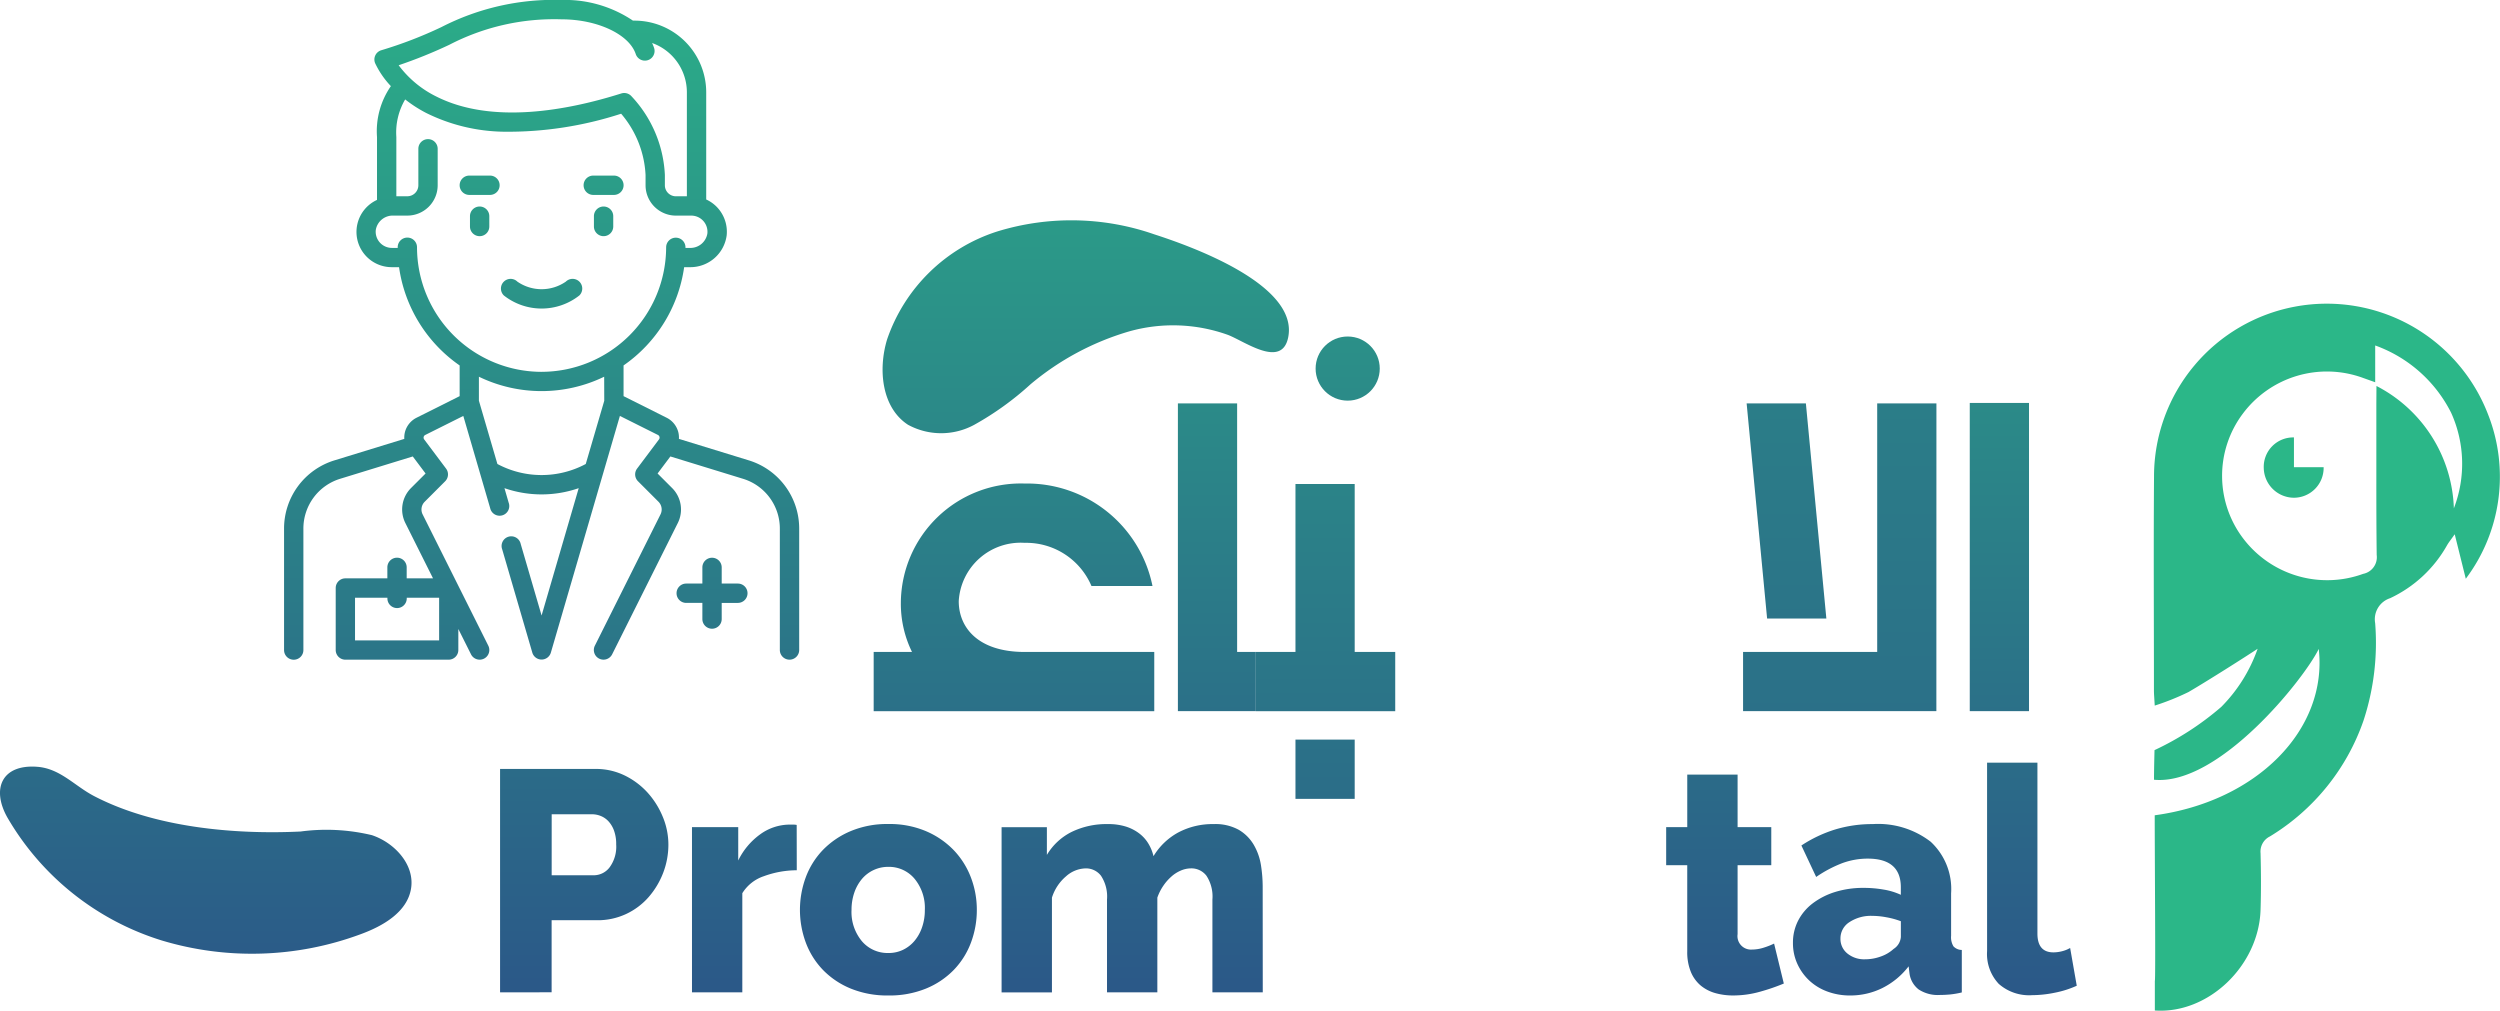 <svg xmlns="http://www.w3.org/2000/svg" xmlns:xlink="http://www.w3.org/1999/xlink" width="162.158" height="65.562" viewBox="0 0 162.158 65.562">
  <defs>
    <linearGradient id="linear-gradient" x1="0.5" y1="3.858" x2="0.5" y2="-2.673" gradientUnits="objectBoundingBox">
      <stop offset="0" stop-color="#2b3988"/>
      <stop offset="1" stop-color="#2bb788"/>
    </linearGradient>
    <linearGradient id="linear-gradient-2" x1="0.5" y1="3.114" x2="0.5" y2="-1.716" xlink:href="#linear-gradient"/>
    <linearGradient id="linear-gradient-3" x1="0.5" y1="2.787" x2="0.5" y2="-1.934" xlink:href="#linear-gradient"/>
    <linearGradient id="linear-gradient-6" x1="0.5" y1="3.11" x2="0.5" y2="-1.712" xlink:href="#linear-gradient"/>
    <linearGradient id="linear-gradient-7" x1="0.5" y1="2.653" x2="0.5" y2="-4.001" xlink:href="#linear-gradient"/>
    <linearGradient id="linear-gradient-8" x1="0.5" y1="3.202" x2="0.5" y2="-5.661" xlink:href="#linear-gradient"/>
    <linearGradient id="linear-gradient-9" x1="0.5" y1="3.135" x2="0.5" y2="-5.533" xlink:href="#linear-gradient"/>
    <linearGradient id="linear-gradient-10" x1="0.5" y1="3.194" x2="0.5" y2="-5.636" xlink:href="#linear-gradient"/>
    <linearGradient id="linear-gradient-13" x1="0.5" y1="2.658" x2="0.5" y2="-4.072" xlink:href="#linear-gradient"/>
    <linearGradient id="linear-gradient-14" x1="0.5" y1="3.135" x2="0.5" y2="-5.533" xlink:href="#linear-gradient"/>
    <linearGradient id="linear-gradient-15" x1="0.5" y1="2.576" x2="0.5" y2="-3.817" xlink:href="#linear-gradient"/>
    <linearGradient id="linear-gradient-16" x1="0.5" y1="5.356" x2="0.5" y2="-1.619" xlink:href="#linear-gradient"/>
    <linearGradient id="linear-gradient-17" x1="0.5" y1="15.983" x2="0.5" y2="-7.193" xlink:href="#linear-gradient"/>
    <linearGradient id="linear-gradient-18" x1="0.5" y1="3.179" x2="0.5" y2="-4.762" xlink:href="#linear-gradient"/>
    <linearGradient id="linear-gradient-19" x1="0.5" y1="38.963" x2="0.5" y2="-11.178" xlink:href="#linear-gradient"/>
    <linearGradient id="linear-gradient-20" x1="0.5" y1="38.963" x2="0.5" y2="-11.178" xlink:href="#linear-gradient"/>
    <linearGradient id="linear-gradient-21" x1="0.5" y1="36.506" x2="0.5" y2="-13.61" xlink:href="#linear-gradient"/>
    <linearGradient id="linear-gradient-22" x1="0.5" y1="61.352" x2="0.5" y2="-15.539" xlink:href="#linear-gradient"/>
    <linearGradient id="linear-gradient-23" x1="0.5" y1="61.352" x2="0.5" y2="-15.539" xlink:href="#linear-gradient"/>
    <linearGradient id="linear-gradient-24" x1="0.5" y1="2.064" x2="0.5" y2="-0.189" xlink:href="#linear-gradient"/>
    <linearGradient id="linear-gradient-25" x1="0.5" y1="11.326" x2="0.5" y2="-9.617" xlink:href="#linear-gradient"/>
  </defs>
  <g id="Group_940" data-name="Group 940" transform="translate(-9302.227 -8660.905)">
    <g id="Group_921" data-name="Group 921">
      <path id="Path_1950" data-name="Path 1950" d="M9441.989,8713.787c6.636-.9,11.23-5.565,10.639-10.792-.9,1.876-6.445,8.888-10.686,8.487,0-.634.034-1.921.034-1.921a18.784,18.784,0,0,0,4.333-2.807,10.052,10.052,0,0,0,2.355-3.768c-.707.471-3.3,2.119-4.487,2.808a16.23,16.23,0,0,1-2.187.878c-.027-.489-.052-.74-.052-.991,0-4.795-.028-9.118.006-13.913a11.207,11.207,0,0,1,21.667-3.981,11.013,11.013,0,0,1-1.445,10.657l-.718-2.885c-.253.359-.385.521-.49.7a8.256,8.256,0,0,1-3.7,3.447,1.436,1.436,0,0,0-.97,1.62,16.187,16.187,0,0,1-.761,6.332,14.242,14.242,0,0,1-6.065,7.5,1.091,1.091,0,0,0-.608,1.087c.032,1.226.039,2.455,0,3.681-.119,3.629-3.395,6.762-6.857,6.523v-1.915C9442.052,8724.5,9441.989,8716.611,9441.989,8713.787Zm14.383-27.846a9.256,9.256,0,0,1,5.02,7.936,8.024,8.024,0,0,0-.177-6.2,8.874,8.874,0,0,0-4.925-4.364v2.387c-.321-.115-.558-.2-.794-.284a6.808,6.808,0,0,0-7.8,2.332,6.715,6.715,0,0,0,.063,8.125,6.835,6.835,0,0,0,7.75,2.254,1.1,1.1,0,0,0,.878-1.227c-.02-1.636-.024-3.271-.023-4.905,0-1.617,0-3.234,0-4.852Z" fill="#2bb788"/>
      <path id="Path_1951" data-name="Path 1951" d="M9451.02,8689.278v1.933h1.925a1.933,1.933,0,0,1-1.935,1.979,1.969,1.969,0,0,1-1.948-1.911A1.911,1.911,0,0,1,9451.02,8689.278Z" fill="#2bb788"/>
    </g>
    <g id="Group_922" data-name="Group 922">
      <path id="Path_1952" data-name="Path 1952" d="M9361.381,8703.19a7.111,7.111,0,0,1-.722-3.179,7.784,7.784,0,0,1,8.031-7.742,8.3,8.3,0,0,1,8.291,6.646h-3.958a4.6,4.6,0,0,0-4.333-2.8,4.02,4.02,0,0,0-4.276,3.785c0,1.7,1.243,3.293,4.276,3.293h8.406v3.842h-18.2v-3.842Z" fill="url(#linear-gradient)"/>
      <path id="Path_1953" data-name="Path 1953" d="M9378.629,8707.032V8687.07h3.842v16.12h1.213v3.842Z" fill="url(#linear-gradient-2)"/>
      <path id="Path_1954" data-name="Path 1954" d="M9383.684,8703.19h2.571V8692.3h3.842v10.892h2.629v3.842h-9.042Zm2.571,5.69h3.842v3.842h-3.842Z" fill="url(#linear-gradient-3)"/>
      <path id="Path_1955" data-name="Path 1955" d="M9397.781,8687.07v5.258h8.378a7.363,7.363,0,1,1,0,14.7h-13.434v-3.842h1.214v-16.12Zm0,17.823,2.167-1.7h6.211a3.543,3.543,0,1,0,0-7.05h-8.378Z" fill="url(#linear-gradient-2)"/>
      <path id="Path_1956" data-name="Path 1956" d="M9427.826,8707.032h-12.538v-3.842h8.7v-16.12h3.842Zm-7.136-6.009h-3.843l-1.328-13.953h3.843Z" fill="url(#linear-gradient-2)"/>
      <path id="Path_1957" data-name="Path 1957" d="M9433.835,8707.032h-3.843v-19.991h3.843Z" fill="url(#linear-gradient-6)"/>
    </g>
    <g id="Group_923" data-name="Group 923">
      <path id="Path_1958" data-name="Path 1958" d="M9334.663,8725.271v-14.49h6.184a4.253,4.253,0,0,1,1.908.428,4.91,4.91,0,0,1,1.49,1.123,5.371,5.371,0,0,1,.979,1.572,4.684,4.684,0,0,1,.357,1.774,5.1,5.1,0,0,1-.337,1.837,5.26,5.26,0,0,1-.939,1.571,4.42,4.42,0,0,1-1.459,1.1,4.349,4.349,0,0,1-1.9.408h-2.939v4.674Zm3.347-7.593h2.735a1.292,1.292,0,0,0,1.02-.51,2.26,2.26,0,0,0,.43-1.49,2.548,2.548,0,0,0-.134-.877,1.786,1.786,0,0,0-.356-.612,1.386,1.386,0,0,0-.51-.357,1.55,1.55,0,0,0-.572-.112h-2.612Z" fill="url(#linear-gradient-7)"/>
      <path id="Path_1959" data-name="Path 1959" d="M9353.908,8717.353a6.263,6.263,0,0,0-2.144.388,2.62,2.62,0,0,0-1.388,1.1v6.43h-3.265v-10.715h3v2.163a4.544,4.544,0,0,1,1.419-1.693,3.276,3.276,0,0,1,1.847-.634h.326a1.035,1.035,0,0,1,.2.021Z" fill="url(#linear-gradient-8)"/>
      <path id="Path_1960" data-name="Path 1960" d="M9359.848,8725.475a6.265,6.265,0,0,1-2.438-.448,5.317,5.317,0,0,1-1.808-1.215,5.143,5.143,0,0,1-1.111-1.775,6.107,6.107,0,0,1,0-4.225,5.143,5.143,0,0,1,1.111-1.775,5.454,5.454,0,0,1,1.808-1.225,6.125,6.125,0,0,1,2.438-.459,6.056,6.056,0,0,1,2.429.459,5.483,5.483,0,0,1,1.8,1.225,5.276,5.276,0,0,1,1.123,1.775,5.861,5.861,0,0,1,.387,2.112,6,6,0,0,1-.377,2.112,5.131,5.131,0,0,1-1.112,1.775,5.313,5.313,0,0,1-1.807,1.215A6.268,6.268,0,0,1,9359.848,8725.475Zm-2.388-5.551a2.961,2.961,0,0,0,.673,2.031,2.186,2.186,0,0,0,1.715.765,2.147,2.147,0,0,0,.938-.2,2.252,2.252,0,0,0,.745-.57,2.734,2.734,0,0,0,.5-.889,3.366,3.366,0,0,0,.184-1.133,2.966,2.966,0,0,0-.673-2.031,2.162,2.162,0,0,0-1.694-.765,2.221,2.221,0,0,0-1.705.776,2.753,2.753,0,0,0-.5.887A3.415,3.415,0,0,0,9357.46,8719.924Z" fill="url(#linear-gradient-9)"/>
      <path id="Path_1961" data-name="Path 1961" d="M9384.134,8725.271h-3.266v-6.021a2.457,2.457,0,0,0-.387-1.541,1.229,1.229,0,0,0-1-.479,1.7,1.7,0,0,0-.664.143,2.2,2.2,0,0,0-.622.4,3.167,3.167,0,0,0-.521.6,3.251,3.251,0,0,0-.378.755v6.144h-3.265v-6.021a2.45,2.45,0,0,0-.389-1.541,1.226,1.226,0,0,0-1-.479,1.979,1.979,0,0,0-1.275.521,2.971,2.971,0,0,0-.908,1.377v6.144h-3.266v-10.715h2.938v1.8a3.885,3.885,0,0,1,1.6-1.489,5.171,5.171,0,0,1,2.357-.511,3.8,3.8,0,0,1,1.173.163,2.853,2.853,0,0,1,.868.449,2.345,2.345,0,0,1,.591.663,2.836,2.836,0,0,1,.327.806,4.236,4.236,0,0,1,1.612-1.541,4.743,4.743,0,0,1,2.286-.54,3.13,3.13,0,0,1,1.643.378,2.721,2.721,0,0,1,.969.979,3.775,3.775,0,0,1,.461,1.316,9.123,9.123,0,0,1,.111,1.388Z" fill="url(#linear-gradient-10)"/>
      <path id="Path_1962" data-name="Path 1962" d="M9391.4,8725.475a6.341,6.341,0,0,1-2.419-.437,5.381,5.381,0,0,1-1.816-1.194,5.1,5.1,0,0,1-1.133-1.745,5.622,5.622,0,0,1-.389-2.071,6.173,6.173,0,0,1,.389-2.194,5.292,5.292,0,0,1,1.122-1.806,5.217,5.217,0,0,1,1.807-1.225,6.252,6.252,0,0,1,2.439-.449,6.179,6.179,0,0,1,2.428.449,5.342,5.342,0,0,1,1.8,1.214,5.158,5.158,0,0,1,1.112,1.766,5.9,5.9,0,0,1,.378,2.1c0,.191-.007.378-.021.563a4.161,4.161,0,0,1-.062.479h-7.918a2.2,2.2,0,0,0,.785,1.644,2.5,2.5,0,0,0,1.6.561,2.933,2.933,0,0,0,1.377-.347,1.769,1.769,0,0,0,.888-.938l2.776.775a4.983,4.983,0,0,1-1.96,2.061A6.069,6.069,0,0,1,9391.4,8725.475Zm2.265-6.57a2.455,2.455,0,0,0-.735-1.613,2.215,2.215,0,0,0-1.57-.591,2.181,2.181,0,0,0-1.582.6,2.5,2.5,0,0,0-.726,1.6Z" fill="url(#linear-gradient-9)"/>
      <path id="Path_1963" data-name="Path 1963" d="M9408.931,8725.271h-3.266v-6.021a2.4,2.4,0,0,0-.4-1.541,1.3,1.3,0,0,0-1.051-.479,1.817,1.817,0,0,0-.693.143,2.828,2.828,0,0,0-.674.4,3.041,3.041,0,0,0-.582.6,2.879,2.879,0,0,0-.4.755v6.144H9398.6v-10.715h2.939v1.8a3.892,3.892,0,0,1,1.673-1.479,5.679,5.679,0,0,1,2.49-.521,3.231,3.231,0,0,1,1.674.378,2.714,2.714,0,0,1,.979.979,3.792,3.792,0,0,1,.459,1.316,9,9,0,0,1,.112,1.388Z" fill="url(#linear-gradient-10)"/>
      <path id="Path_1964" data-name="Path 1964" d="M9417.931,8724.7a12.974,12.974,0,0,1-1.541.53,6.4,6.4,0,0,1-1.745.244,4.229,4.229,0,0,1-1.152-.152,2.589,2.589,0,0,1-.949-.489,2.3,2.3,0,0,1-.643-.888,3.389,3.389,0,0,1-.234-1.327v-5.592H9410.3v-2.47h1.368v-3.408h3.265v3.408h2.185v2.47h-2.185v4.47a.875.875,0,0,0,.939,1,2.489,2.489,0,0,0,.755-.123,4.607,4.607,0,0,0,.673-.265Z" fill="url(#linear-gradient-13)"/>
      <path id="Path_1965" data-name="Path 1965" d="M9422.237,8725.475a4.2,4.2,0,0,1-1.479-.255,3.472,3.472,0,0,1-1.174-.714,3.426,3.426,0,0,1-.775-1.082,3.213,3.213,0,0,1-.285-1.356,3.1,3.1,0,0,1,.337-1.449,3.3,3.3,0,0,1,.948-1.122,4.7,4.7,0,0,1,1.449-.735,6.122,6.122,0,0,1,1.857-.266,7.422,7.422,0,0,1,1.306.113,4.285,4.285,0,0,1,1.1.336v-.489q0-1.857-2.144-1.858a4.781,4.781,0,0,0-1.673.3,8.082,8.082,0,0,0-1.674.889l-.959-2.041a8.573,8.573,0,0,1,2.2-1.041,8.311,8.311,0,0,1,2.429-.347,5.587,5.587,0,0,1,3.755,1.143,4.179,4.179,0,0,1,1.327,3.347v2.756a1.133,1.133,0,0,0,.153.684.752.752,0,0,0,.541.234v2.756a5.579,5.579,0,0,1-.776.133c-.232.02-.442.03-.633.03a2.272,2.272,0,0,1-1.389-.357,1.576,1.576,0,0,1-.591-1.01l-.061-.49a4.9,4.9,0,0,1-1.705,1.409A4.674,4.674,0,0,1,9422.237,8725.475Zm.96-2.347a2.97,2.97,0,0,0,1.029-.183,2.409,2.409,0,0,0,.827-.49,1.012,1.012,0,0,0,.47-.776v-1.02a5.2,5.2,0,0,0-.929-.255,5.057,5.057,0,0,0-.929-.093,2.526,2.526,0,0,0-1.48.408,1.246,1.246,0,0,0-.58,1.062,1.208,1.208,0,0,0,.448.97A1.714,1.714,0,0,0,9423.2,8723.128Z" fill="url(#linear-gradient-14)"/>
      <path id="Path_1966" data-name="Path 1966" d="M9431.115,8710.373h3.266v11.082q0,1.225,1.041,1.224a2.3,2.3,0,0,0,.54-.07,2.02,2.02,0,0,0,.541-.215l.429,2.449a6.369,6.369,0,0,1-1.407.449,7.482,7.482,0,0,1-1.49.163,2.975,2.975,0,0,1-2.164-.735,2.827,2.827,0,0,1-.755-2.122Z" fill="url(#linear-gradient-15)"/>
    </g>
    <g id="Group_924" data-name="Group 924">
      <path id="Path_1967" data-name="Path 1967" d="M9377.109,8676.109a16.345,16.345,0,0,0-10.205-.188,11.136,11.136,0,0,0-7.137,7c-.592,1.951-.354,4.419,1.353,5.534a4.494,4.494,0,0,0,4.307,0,19.371,19.371,0,0,0,3.643-2.624,17.645,17.645,0,0,1,6.38-3.425,10.511,10.511,0,0,1,6.43.223c1.1.425,3.481,2.187,3.9.173C9386.5,8679.34,9379.344,8676.832,9377.109,8676.109Z" fill="url(#linear-gradient-16)"/>
      <circle id="Ellipse_99" data-name="Ellipse 99" cx="2.08" cy="2.08" r="2.08" transform="translate(9387.562 8682.732)" fill="url(#linear-gradient-17)"/>
    </g>
    <path id="Path_1968" data-name="Path 1968" d="M9321.722,8714.84a12.622,12.622,0,0,1,4.627.236c1.475.493,2.784,1.916,2.542,3.452s-1.819,2.443-3.277,2.975a20.275,20.275,0,0,1-12.886.406,17.586,17.586,0,0,1-10.024-7.981c-1.051-1.869-.35-3.463,1.945-3.286,1.486.114,2.422,1.245,3.682,1.9C9312.228,8714.572,9317.4,8715.048,9321.722,8714.84Z" fill="url(#linear-gradient-18)"/>
    <g id="Group_939" data-name="Group 939">
      <g id="Group_926" data-name="Group 926">
        <g id="Group_925" data-name="Group 925">
          <path id="Path_1969" data-name="Path 1969" d="M9333.338,8674.3a.627.627,0,0,0-.627.627v.67a.627.627,0,0,0,1.254,0v-.67A.627.627,0,0,0,9333.338,8674.3Z" fill="url(#linear-gradient-19)"/>
        </g>
      </g>
      <g id="Group_928" data-name="Group 928">
        <g id="Group_927" data-name="Group 927">
          <path id="Path_1970" data-name="Path 1970" d="M9341.378,8674.3a.626.626,0,0,0-.627.627v.67a.626.626,0,0,0,1.253,0v-.67A.626.626,0,0,0,9341.378,8674.3Z" fill="url(#linear-gradient-20)"/>
        </g>
      </g>
      <g id="Group_930" data-name="Group 930">
        <g id="Group_929" data-name="Group 929">
          <path id="Path_1971" data-name="Path 1971" d="M9339.814,8679.18a.627.627,0,0,0-.887-.006,2.763,2.763,0,0,1-3.14,0,.627.627,0,0,0-.88.894,3.956,3.956,0,0,0,4.9,0A.63.63,0,0,0,9339.814,8679.18Z" fill="url(#linear-gradient-21)"/>
        </g>
      </g>
      <g id="Group_932" data-name="Group 932">
        <g id="Group_931" data-name="Group 931">
          <path id="Path_1972" data-name="Path 1972" d="M9334.008,8672.294h-1.34a.627.627,0,0,0,0,1.254h1.34a.627.627,0,0,0,0-1.254Z" fill="url(#linear-gradient-22)"/>
        </g>
      </g>
      <g id="Group_934" data-name="Group 934">
        <g id="Group_933" data-name="Group 933">
          <path id="Path_1973" data-name="Path 1973" d="M9342.048,8672.294h-1.34a.627.627,0,0,0,0,1.254h1.34a.627.627,0,0,0,0-1.254Z" fill="url(#linear-gradient-23)"/>
        </g>
      </g>
      <g id="Group_936" data-name="Group 936">
        <g id="Group_935" data-name="Group 935">
          <path id="Path_1974" data-name="Path 1974" d="M9350.783,8690.761l-4.519-1.389a1.468,1.468,0,0,0-.034-.411,1.448,1.448,0,0,0-.763-.961l-2.794-1.4v-1.992a9.347,9.347,0,0,0,3.93-6.373h.373a2.375,2.375,0,0,0,2.386-2.066,2.314,2.314,0,0,0-.583-1.779,2.283,2.283,0,0,0-.745-.546v-6.955a4.651,4.651,0,0,0-4.647-4.646h-.105a7.9,7.9,0,0,0-4.625-1.34,15.971,15.971,0,0,0-7.8,1.76,27.261,27.261,0,0,1-3.895,1.5.628.628,0,0,0-.39.332.621.621,0,0,0-.012.511,5.67,5.67,0,0,0,1.021,1.486,5.129,5.129,0,0,0-.9,3.3v4.08a2.286,2.286,0,0,0,.962,4.363h.468a9.347,9.347,0,0,0,3.93,6.374v1.991l-2.794,1.4a1.446,1.446,0,0,0-.761.962,1.469,1.469,0,0,0-.035.411l-4.519,1.389a4.626,4.626,0,0,0-3.28,4.442v7.866a.627.627,0,0,0,1.254,0V8695.2a3.375,3.375,0,0,1,2.395-3.243l4.7-1.445.83,1.106-.943.942a1.965,1.965,0,0,0-.368,2.271l1.795,3.588h-1.709v-.713a.627.627,0,1,0-1.254,0v.713h-2.723a.627.627,0,0,0-.627.627v4.021a.627.627,0,0,0,.627.627h6.7a.628.628,0,0,0,.627-.627v-1.364l.823,1.644a.626.626,0,1,0,1.121-.56l-4.259-8.516a.711.711,0,0,1,.135-.823l1.326-1.327a.629.629,0,0,0,.059-.82l-1.42-1.893a.193.193,0,0,1,.067-.289l2.47-1.235,1.742,5.977a.627.627,0,1,0,1.2-.352l-.273-.941a7.352,7.352,0,0,0,4.817,0l-2.408,8.26-1.354-4.638a.627.627,0,1,0-1.2.351l1.954,6.7a.627.627,0,0,0,1.2,0l4.479-15.358,2.469,1.235a.194.194,0,0,1,.1.128.191.191,0,0,1-.034.161l-1.42,1.893a.629.629,0,0,0,.059.82l1.327,1.327a.713.713,0,0,1,.134.823l-4.258,8.516a.626.626,0,1,0,1.121.56l4.258-8.515a1.965,1.965,0,0,0-.368-2.27l-.943-.943.83-1.106,4.7,1.445a3.376,3.376,0,0,1,2.4,3.243v7.866a.627.627,0,0,0,1.255,0V8695.2A4.627,4.627,0,0,0,9350.783,8690.761Zm-20.082,11.682h-5.446v-2.767h2.1v.043a.627.627,0,0,0,1.255,0v-.043h2.1v2.767Zm.676-38.636a14.76,14.76,0,0,1,7.279-1.648c2.312,0,4.379.968,4.807,2.252a.627.627,0,0,0,1.189-.4,2.952,2.952,0,0,0-.128-.317,3.4,3.4,0,0,1,2.256,3.2v6.743h-.713a.714.714,0,0,1-.714-.713v-.67a7.988,7.988,0,0,0-2.192-5.133.628.628,0,0,0-.632-.155c-3.48,1.1-8.387,2.025-12,.2a6.771,6.771,0,0,1-2.444-2.029A30.738,30.738,0,0,0,9331.377,8663.807Zm10.044,23.094-1.2,4.1a6.083,6.083,0,0,1-5.731,0l-1.2-4.105v-1.556a9.317,9.317,0,0,0,8.126,0Zm-4.062-1.877a8.092,8.092,0,0,1-8.083-8.082.626.626,0,1,0-1.253,0v.043h-.379a1.051,1.051,0,0,1-1.043-1.159,1.113,1.113,0,0,1,1.139-.937h.909a1.969,1.969,0,0,0,1.967-1.967v-2.366a.626.626,0,1,0-1.253,0v2.366a.714.714,0,0,1-.714.713h-.714v-3.84a4.233,4.233,0,0,1,.573-2.441,8.5,8.5,0,0,0,1.358.876,11.7,11.7,0,0,0,5.024,1.219,23.722,23.722,0,0,0,7.626-1.168,6.608,6.608,0,0,1,1.584,3.972v.67a1.97,1.97,0,0,0,1.967,1.967h1a1.05,1.05,0,0,1,1.043,1.158,1.114,1.114,0,0,1-1.139.938h-.282v-.037a.627.627,0,0,0-.627-.627h0a.627.627,0,0,0-.627.627A8.094,8.094,0,0,1,9337.358,8685.023Z" fill="url(#linear-gradient-24)"/>
        </g>
      </g>
      <g id="Group_938" data-name="Group 938">
        <g id="Group_937" data-name="Group 937">
          <path id="Path_1975" data-name="Path 1975" d="M9350.087,8698.757h-1.048v-1.048a.627.627,0,0,0-1.254,0v1.048h-1.048a.627.627,0,0,0,0,1.254h1.048v1.048a.627.627,0,0,0,1.254,0v-1.048h1.048a.627.627,0,0,0,0-1.254Z" fill="url(#linear-gradient-25)"/>
        </g>
      </g>
    </g>
  </g>
</svg>
